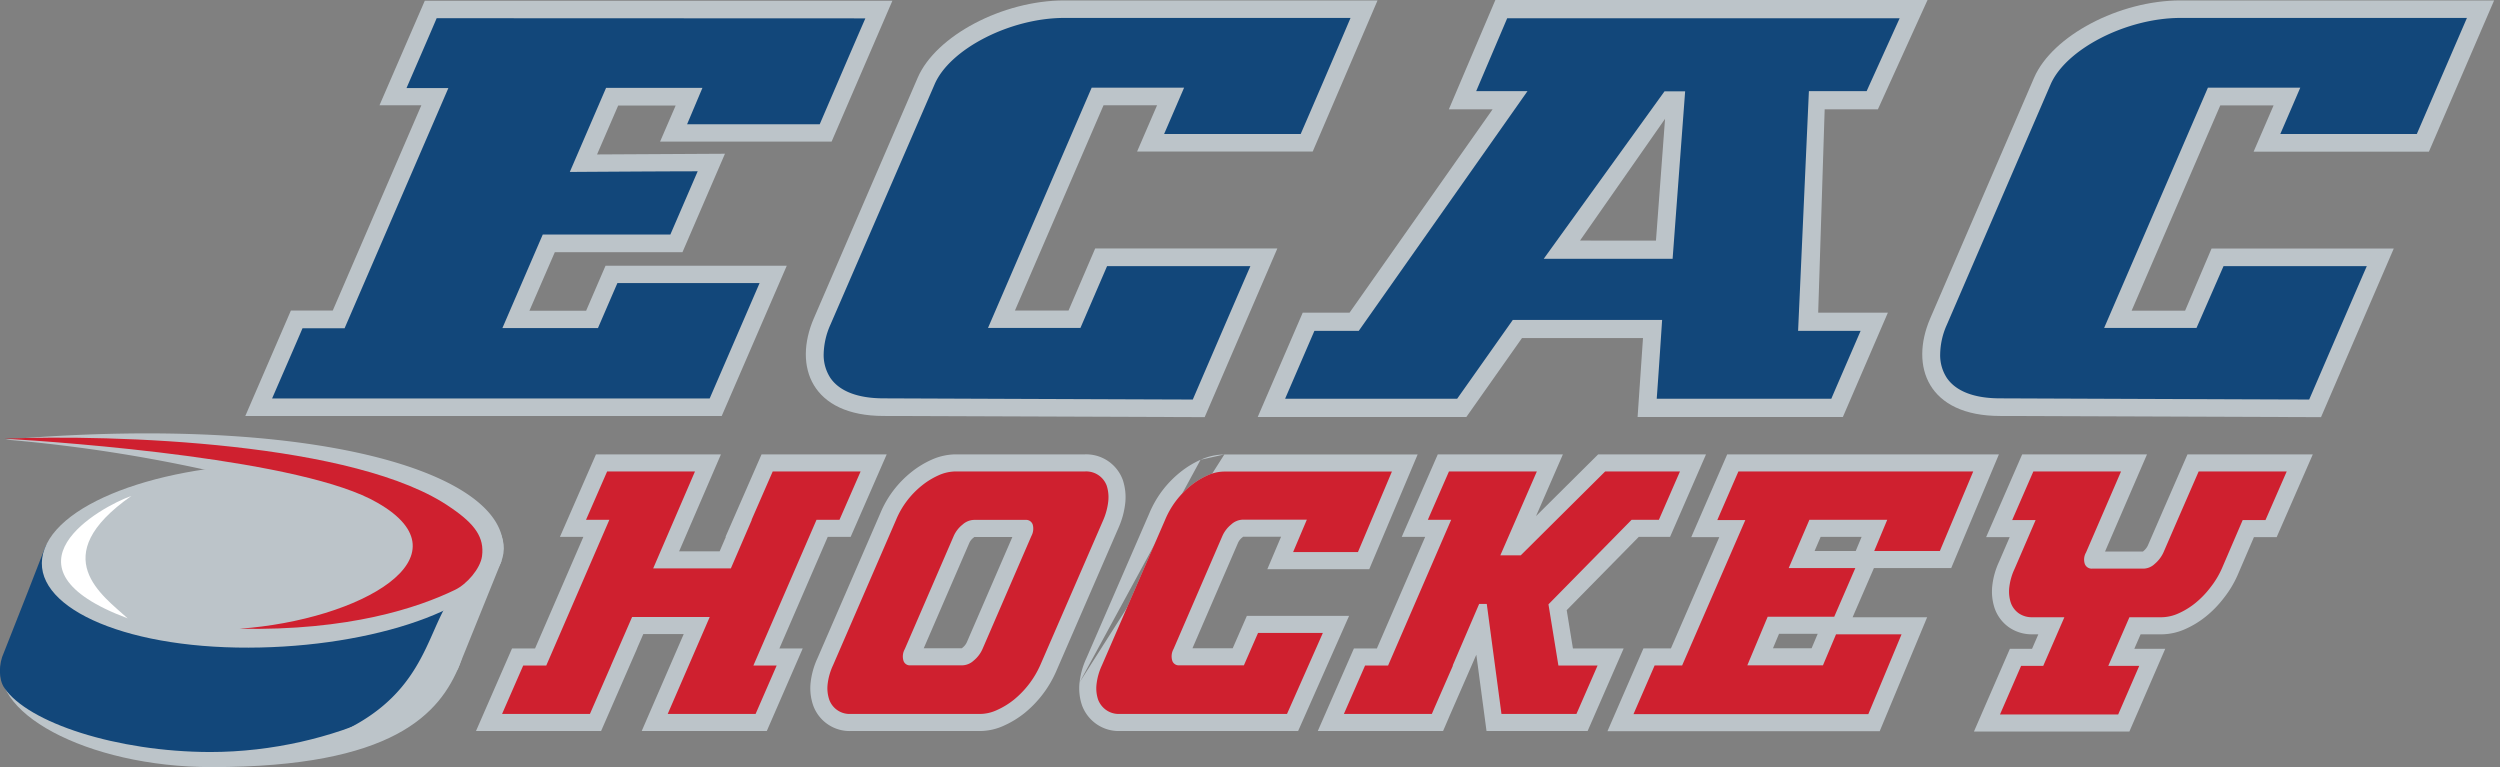 <?xml version="1.0" ?>
<svg viewBox="0 0 391 120" xmlns="http://www.w3.org/2000/svg" fill="none">
	<rect x="0" y="0" width="391" height="120" fill="#808080" stroke="none"/>
	<g clip-path="url(#a)">
		<path d="m38.367 65.057 7.13-16.493h6.548L65.901 16.46h-6.547l7.08-16.34h73.134l-9.505 22.026h-26.826l2.434-5.636h-8.99l-3.304 7.646 20.007-.11-6.649 15.403H86.77l-3.97 9.15h8.87l3.034-7.038h28.346l-10.173 23.497h-74.51ZM138.207 65.057c-11.279 0-14.185-7.748-10.916-15.284L143.53 12.15C146.361 5.593 156.82.068 166.444.068h49.003l-10.138 23.631h-27.468l3.126-7.24h-8.372l-13.857 32.105h8.382l4.165-9.699h28.49l-11.364 26.378-50.204-.186ZM312.813 65.057c-11.271 0-14.178-7.748-10.916-15.284l16.239-37.623C320.974 5.593 331.443.068 341.032.068h49.046L379.88 23.725h-27.416l3.126-7.241h-8.339L333.386 48.59h8.364l4.14-9.725h28.498l-11.38 26.378-50.195-.186ZM285.379 17.1h8.322L301.466 0h-67.591L226.6 17.1h6.844l-22.373 31.802h-7.325l-7.038 16.315h32.629l8.703-12.344h18.925l-.844 12.344h32.105l7.038-16.315h-10.899l1.014-31.801Zm-38.265 20.523 13.299-19.035-1.42 19.044-11.879-.009Z" fill="#BCC4C9"/>
		<path d="M68.293 2.847c-.845 2.011-3.034 7.038-4.715 10.925h6.548l-16.23 37.564h-6.582c-.845 2.002-3.075 7.105-4.757 10.983h68.436a16873.55 16873.55 0 0 0 7.807-18.047H96.563c-.845 1.944-3.042 7.038-3.042 7.038H78.575l6.311-14.625h19.957l4.275-9.894c-5.264 0-19.999.102-19.999.102l5.67-13.147h15.072l-2.399 5.687h20.742c1.005-2.324 5.069-11.829 7.139-16.56l-67.05-.026ZM166.444 2.805c-8.449 0-17.92 4.867-20.278 10.4L129.86 50.82a11.825 11.825 0 0 0-1.039 4.571 6.577 6.577 0 0 0 1.039 3.7c1.428 2.105 4.317 3.211 8.348 3.211 0 0 39.388.16 48.344.186 1.073-2.484 6.759-15.706 9.007-20.86h-22.415l-4.166 9.665h-14.456l16.214-37.58h14.456s-2.383 5.542-3.126 7.249h21.359c1.039-2.374 5.72-13.24 7.798-18.157h-44.779ZM341.032 2.805c-8.449 0-17.92 4.867-20.319 10.4L304.474 50.82a11.598 11.598 0 0 0-1.031 4.571 6.514 6.514 0 0 0 1.031 3.7c1.428 2.105 4.3 3.211 8.339 3.211 0 0 39.397.16 48.344.186 1.082-2.484 6.76-15.706 9.007-20.86h-22.406c-.997 2.29-4.225 9.665-4.225 9.665h-14.448l16.231-37.58h14.447s-2.382 5.542-3.126 7.249h21.351l7.84-18.157h-44.796ZM235.725 2.856l-4.85 11.397h8.027L212.507 51.75h-6.936l-4.58 10.611h26.91c1.369-1.926 8.703-12.326 8.703-12.326h23.352s-.583 8.88-.844 12.327h27.306c.845-1.986 2.89-6.684 4.58-10.612h-9.776l1.69-37.497h9.032c.896-1.994 3.304-7.283 5.162-11.397h-61.381Zm24.603 11.431h3.228l-1.96 26.192h-20.16l18.892-26.192Z" fill="#12477A"/>
		<path d="M71.909 103.922c-3.101 7.747-10.426 16.053-38.78 16.053-19.72 0-35.664-8.863-32.58-17.169C3.633 94.501 22.162 88.342 41.881 88.9c19.72.557 33.145 7.257 30.028 15.022Z" fill="#BCC4C9"/>
		<path d="M37.513 85.334c3.498.904 5.247 1.69 3.287 1.605-3.7-.118-4.436-.785-3.287-1.605-8.618-2.256-28.21-5.644-30.526.448-.464 1.242-4.503 11.575-6.379 16.281-.845 1.808-.845 4.224.085 5.542 3.684 5.425 17.557 9.979 32.156 10.012 19.712 0 37.125-9.361 40.251-17.117 9.885-24.375-30.602-18.672-35.587-15.166Z" fill="#12477A"/>
		<path d="M78.347 87.945c-3.1 7.688-21.604 13.679-41.298 13.332-19.695-.346-33.162-7.283-30.062-15.487C10.088 77.586 28.6 71.74 48.32 72.602c19.72.861 33.145 7.705 30.028 15.343Z" fill="#BCC4C9"/>
		<path d="M.845 68.749c52.493-4.368 82.529 6.759 77.257 19.711 0 0-11.634-2.146-14.473-3.38-2.839-1.233-26.623-10.476-26.623-10.476A239.87 239.87 0 0 0 .845 68.749Z" fill="#BCC4C9"/>
		<path d="M75.736 85.613c1.42 2.163 2.738 2.053 2.738 2.053l-6.852 16.949a24.592 24.592 0 0 1-6.675 6.759c-5.07 3.337-12.716 5.568-21.79 6.438 20.937-4.63 22.567-15.293 26.141-22.238a58.067 58.067 0 0 1 6.438-9.961Z" fill="#BCC4C9"/>
		<path d="M.693 68.605c16.805-.676 55.146.482 69.864 10.823 3.718 2.535 5.221 4.63 4.833 7.554-.27 1.977-2.391 4.393-4.225 5.272-5.779 2.796-16.56 6.42-33.753 6.083 19.018-1.36 36.33-11.28 21.638-19.695-11.5-6.75-48.523-9.462-58.357-10.037Z" fill="#CF202F"/>
		<path d="M20.556 77.561c-4.85 1.69-21.806 11.203-.583 19.154-3.844-3.523-13.002-9.649.583-19.154Z" fill="#fff"/>
		<path d="M140.142 81.312a13.274 13.274 0 0 1 1.69-2.957 13.522 13.522 0 0 1 2.34-2.408 11.833 11.833 0 0 1 2.611-1.605 6.677 6.677 0 0 1 2.645-.608h20.277a3.42 3.42 0 0 1 3.38 2.213c.251.776.338 1.597.253 2.408a10.203 10.203 0 0 1-.777 2.957l-9.877 22.745a14.64 14.64 0 0 1-4.115 5.382 12.183 12.183 0 0 1-2.627 1.605 6.378 6.378 0 0 1-2.628.617h-20.277a3.38 3.38 0 0 1-3.338-2.222 5.574 5.574 0 0 1-.261-2.408 9.522 9.522 0 0 1 .844-2.974l9.86-22.745Zm1.158 22.018a1.041 1.041 0 0 0 1.107.727h8.111a2.71 2.71 0 0 0 1.749-.727 4.866 4.866 0 0 0 1.385-1.799l7.655-17.692c.3-.548.375-1.19.211-1.792a1.086 1.086 0 0 0-1.124-.735h-8.102a2.795 2.795 0 0 0-1.749.735 4.716 4.716 0 0 0-1.386 1.792l-7.654 17.692a2.32 2.32 0 0 0-.203 1.799Z" fill="#BCC4C9"/>
		<path fill-rule="evenodd" clip-rule="evenodd" d="M170.293 76.522a.75.75 0 0 0-.45-.122l-.069.004H149.46a4.005 4.005 0 0 0-1.562.364l-.011.005-.012.005a9.152 9.152 0 0 0-2.021 1.243l-.007.005-.006.005a10.835 10.835 0 0 0-1.878 1.933l-.002.002a10.6 10.6 0 0 0-1.35 2.363l-.009.023-9.886 22.804-.018.037a6.873 6.873 0 0 0-.607 2.137c-.046.41-.003.825.126 1.218a.706.706 0 0 0 .693.446l.063-.003h20.314a3.718 3.718 0 0 0 1.509-.358l.026-.013.027-.012a9.523 9.523 0 0 0 2.042-1.245 11.983 11.983 0 0 0 3.349-4.382l9.87-22.727.001-.003a7.525 7.525 0 0 0 .572-2.175 3.173 3.173 0 0 0-.116-1.234.749.749 0 0 0-.274-.32Zm-.647-5.458a6.09 6.09 0 0 1 5.938 3.944l.021.058.019.058a8.509 8.509 0 0 1 .37 3.508l-.001.007a12.844 12.844 0 0 1-.981 3.732l-.002.005-9.882 22.756-.006.012a17.323 17.323 0 0 1-4.864 6.363l-.01.008-.01.008a14.896 14.896 0 0 1-3.178 1.946 9.053 9.053 0 0 1-3.699.861l-.023.001h-20.247a6.052 6.052 0 0 1-5.901-3.981l-.01-.026-.008-.026a8.222 8.222 0 0 1-.388-3.563l.001-.007a12.18 12.18 0 0 1 1.063-3.768l9.835-22.688a15.936 15.936 0 0 1 2.019-3.526 16.206 16.206 0 0 1 2.795-2.878 14.5 14.5 0 0 1 3.183-1.957 9.341 9.341 0 0 1 3.69-.847h20.276Zm-9.331 7.579a3.757 3.757 0 0 1 3.731 2.545l.026.077.022.08a5.079 5.079 0 0 1-.377 3.647l-7.621 17.614-.007.015a7.536 7.536 0 0 1-2.076 2.73 5.387 5.387 0 0 1-3.396 1.374l-.05.002h-8.059a3.711 3.711 0 0 1-3.759-2.61l2.551-.787-2.559.763a4.992 4.992 0 0 1 .357-3.728l7.613-17.596.004-.009a7.384 7.384 0 0 1 2.097-2.747 5.467 5.467 0 0 1 3.341-1.367l.07-.003h8.092Zm-15.841 22.744h5.955a.056.056 0 0 0 .017-.009l.069-.065.074-.06c.267-.215.479-.489.621-.8l7.126-16.47h-5.93a.13.13 0 0 0-.055.029l-.073.067-.078.062a2.043 2.043 0 0 0-.597.769l-7.129 16.477Z" fill="#BCC4C9"/>
		<path d="M183.342 103.33a1.063 1.063 0 0 0 1.123.727h10.08l2.213-5.07h10.139l-5.61 12.674h-26.192a3.42 3.42 0 0 1-2.095-.617 3.508 3.508 0 0 1-1.25-1.605 5.574 5.574 0 0 1-.254-2.408 9.516 9.516 0 0 1 .845-2.974l9.877-22.745a13.594 13.594 0 0 1 1.69-2.957 13.79 13.79 0 0 1 2.34-2.408c.8-.646 1.68-1.186 2.619-1.605a6.508 6.508 0 0 1 2.636-.591h26.192l-5.315 12.597h-10.138l2.146-5.07h-10.063a2.78 2.78 0 0 0-1.749.736 4.878 4.878 0 0 0-1.385 1.79l-7.647 17.693a2.362 2.362 0 0 0-.202 1.833Z" fill="#BCC4C9"/>
		<path fill-rule="evenodd" clip-rule="evenodd" d="M191.488 71.08h30.231l-7.567 17.938h-15.94l2.146-5.07h-5.922a.112.112 0 0 0-.048.026l-.066.062-.07.056a2.211 2.211 0 0 0-.621.796l-7.131 16.499h6.297l2.214-5.07h15.988l-7.974 18.014h-27.886a6.094 6.094 0 0 1-3.671-1.1l-.008-.006a6.176 6.176 0 0 1-2.202-2.827l-.021-.055-.019-.055a8.248 8.248 0 0 1-.375-3.559m14.498-3.399-2.558.765a5.041 5.041 0 0 1 .355-3.76l7.61-17.61.01-.02a7.54 7.54 0 0 1 2.077-2.716 5.448 5.448 0 0 1 3.358-1.377l.066-.003h14.158l-2.146 5.07h4.338l3.062-7.258h-22.15a3.833 3.833 0 0 0-1.541.348l-.012.005-.012.006a9.199 9.199 0 0 0-2.03 1.244l-.005.004a11.13 11.13 0 0 0-1.883 1.936 10.953 10.953 0 0 0-1.355 2.373l-.008.02-9.901 22.801-.018.037a6.81 6.81 0 0 0-.607 2.138v.002c-.046.399-.008.804.11 1.188a.833.833 0 0 0 .277.337.748.748 0 0 0 .456.133l.052-.002h24.505l3.246-7.334h-4.289l-2.214 5.07h-11.729a3.735 3.735 0 0 1-3.758-2.564l2.536-.833Zm8.147-32.25-.016.001h.016Zm-.016.001a9.176 9.176 0 0 0-3.705.828l3.705-.828Zm-3.705.828a14.552 14.552 0 0 0-3.195 1.96 16.45 16.45 0 0 0-2.791 2.873l-.008.01a16.315 16.315 0 0 0-2.012 3.516l-9.854 22.69a12.173 12.173 0 0 0-1.063 3.769" fill="#BCC4C9"/>
		<path d="M255.183 81.296h4.266l3.296-7.562h-11.694l-13.205 13.12h-3.194l5.711-13.12h-13.746l-3.304 7.562h3.65l-9.868 22.795h-3.599l-3.312 7.57h13.755l.388-.904 2.915-6.666h-.042l4.14-9.64h1.191l2.298 17.21h11.727l3.304-7.57h-6.125l-1.555-9.573 13.003-13.222Z" fill="#BCC4C9"/>
		<path fill-rule="evenodd" clip-rule="evenodd" d="M224.87 71.064h19.567l-4.201 9.652 9.714-9.652h16.87l-5.622 12.901h-4.896l-11.27 11.46.974 5.996h7.932l-5.634 12.91h-15.812l-1.594-11.938-4.121 9.426-1.08 2.512h-19.595l5.648-12.91h3.592l7.556-17.456h-3.664l5.636-12.901Zm2.523 7.562h3.635l-12.179 28.135h-3.607l-.976 2.23h7.919l.976-2.23h-.013l6.433-14.98h5.287l2.298 17.21h7.642l.974-2.23h-4.319l-2.135-13.15 14.736-14.985h3.637l.968-2.222h-6.517l-13.206 13.12h-8.368l5.711-13.12h-7.925l-.971 2.222Z" fill="#BCC4C9"/>
		<path d="M357.643 73.734h-13.772l-3.312 7.604-2.197 5.07a5.146 5.146 0 0 1-1.36 1.782 2.654 2.654 0 0 1-1.69.743h-8.085a1.143 1.143 0 0 1-1.166-.743 2.188 2.188 0 0 1 .194-1.783l5.475-12.673h-13.713l-3.312 7.604h3.667l-3.278 7.604a9.229 9.229 0 0 0-.845 2.949 5.61 5.61 0 0 0 .254 2.416c.24.654.673 1.22 1.242 1.622a3.597 3.597 0 0 0 2.103.608h5.019l-3.304 7.604h-3.464l-3.303 7.604h18.486l3.295-7.604h-4.841l3.304-7.604h5.069a6.609 6.609 0 0 0 2.619-.608 11.835 11.835 0 0 0 2.636-1.622c.871-.71 1.654-1.521 2.332-2.416a13.774 13.774 0 0 0 1.791-2.95l3.27-7.603h3.565l3.321-7.604Z" fill="#BCC4C9"/>
		<path fill-rule="evenodd" clip-rule="evenodd" d="M316.268 71.064h19.524l-6.567 15.2h5.928l.058-.057.072-.06c.273-.23.492-.514.644-.835l2.182-5.036 4.013-9.212h19.6l-5.652 12.944h-3.555l-2.582 6.006-.008.017a16.43 16.43 0 0 1-2.119 3.496 16.821 16.821 0 0 1-2.755 2.85l-.002.001a14.491 14.491 0 0 1-3.216 1.982 9.278 9.278 0 0 1-3.662.847H334.791l-.984 2.265h4.837l-5.609 12.943h-24.31l5.623-12.943h3.465l.983-2.265h-.916a6.268 6.268 0 0 1-3.622-1.06l-.028-.02-.027-.018a6.109 6.109 0 0 1-2.207-2.882l-.013-.037-.012-.036a8.271 8.271 0 0 1-.375-3.565c.147-1.3.507-2.566 1.066-3.749l1.652-3.832h-3.684l5.638-12.944Zm2.512 7.604h3.651l-4.906 11.378-.022.047a6.559 6.559 0 0 0-.601 2.096v.005c-.047.41-.007.827.118 1.221a.762.762 0 0 0 .241.315.929.929 0 0 0 .514.138h9.163l-5.623 12.943h-3.465l-.983 2.265h12.662l.982-2.265h-4.846l5.624-12.944h6.785a3.94 3.94 0 0 0 1.534-.361l.015-.007.015-.007a9.131 9.131 0 0 0 2.039-1.255m-22.897-13.57.987-2.263h7.901l-3.812 8.823a4.865 4.865 0 0 0-.335 3.786l.016.049.017.048a3.813 3.813 0 0 0 3.752 2.493h8.085l.079-.004a5.32 5.32 0 0 0 3.317-1.423 7.809 7.809 0 0 0 2-2.65l.013-.029 2.209-5.098 2.611-5.995h7.944l-.989 2.264h-3.576l-3.957 9.201a11.079 11.079 0 0 1-1.436 2.36l-.019.025-.019.024a11.44 11.44 0 0 1-1.891 1.96" fill="#BCC4C9"/>
		<path d="m131.296 81.296 3.304-7.562h-13.747l-3.303 7.562h.034l-3.279 7.604h-12.149l6.539-15.166H94.957l-3.303 7.562h3.65l-9.869 22.795h-3.607l-3.304 7.57h13.738l3.304-7.57h-.009l3.304-7.596h12.141l-6.573 15.166h13.746l3.295-7.57h-3.641l9.876-22.795h3.591Z" fill="#BCC4C9"/>
		<path fill-rule="evenodd" clip-rule="evenodd" d="M93.21 71.064h19.544l-6.539 15.166h6.334l.976-2.265h-.055l5.636-12.901h19.574l-5.637 12.901h-3.585l-7.563 17.456h3.649l-5.619 12.91h-19.563l6.573-15.166h-6.324l-.981 2.256h.014l-5.634 12.91H74.446l5.634-12.91h3.602l7.557-17.456h-3.665l5.636-12.901Zm2.524 7.562h3.635l-12.18 28.135h-3.613l-.974 2.23h7.912l.974-2.23h-.003l5.626-12.936h17.958l-6.573 15.166h7.929l.971-2.23h-3.634l12.191-28.135h3.596l.971-2.222h-7.919l-.971 2.222h.012l-5.58 12.943H98.097l6.54-15.165h-7.932l-.971 2.222Z" fill="#BCC4C9"/>
		<path d="m303.392 86.179 5.222-12.445h-36.728l-3.303 7.604h4.385l-9.885 22.744h-4.301l-3.303 7.604h36.727l5.196-12.479h-10.248l-2.045 4.85H273.28l3.186-7.604h10.409l3.295-7.604h-10.418l3.236-7.553h12.175l-2.036 4.883h10.265Z" fill="#BCC4C9"/>
		<path fill-rule="evenodd" clip-rule="evenodd" d="M270.135 71.064h42.494l-7.461 17.785H293.08l-3.332 7.688h11.658l-7.42 17.819h-42.578l5.623-12.944h4.301l7.564-17.404h-4.384l5.623-12.944Zm2.519 7.604h4.385l-12.206 28.084h-4.3l-.984 2.264h30.877l2.972-7.139h-4.473l-2.044 4.85h-17.614l5.422-12.944h10.433l.981-2.264h-10.399l5.523-12.893h17.942l-2.036 4.883h4.484l2.981-7.105h-30.961l-.983 2.264Zm18.503 5.297h-6.408l-.948 2.214h6.433l.923-2.214Zm-6.865 15.158h-6.05l-.949 2.264h6.044l.955-2.264Z" fill="#BCC4C9"/>
		<path d="M140.142 81.312a13.274 13.274 0 0 1 1.69-2.957 13.522 13.522 0 0 1 2.34-2.408 11.833 11.833 0 0 1 2.611-1.605 6.677 6.677 0 0 1 2.645-.608h20.277a3.42 3.42 0 0 1 3.38 2.213c.251.776.338 1.597.253 2.408a10.203 10.203 0 0 1-.777 2.957l-9.877 22.745a14.64 14.64 0 0 1-4.115 5.382 12.183 12.183 0 0 1-2.627 1.605 6.378 6.378 0 0 1-2.628.617h-20.277a3.38 3.38 0 0 1-3.338-2.222 5.574 5.574 0 0 1-.261-2.408 9.522 9.522 0 0 1 .844-2.974l9.86-22.745Zm1.158 22.018a1.041 1.041 0 0 0 1.107.727h8.111a2.71 2.71 0 0 0 1.749-.727 4.866 4.866 0 0 0 1.385-1.799l7.655-17.692c.3-.548.375-1.19.211-1.792a1.086 1.086 0 0 0-1.124-.735h-8.102a2.795 2.795 0 0 0-1.749.735 4.716 4.716 0 0 0-1.386 1.792l-7.654 17.692a2.32 2.32 0 0 0-.203 1.799ZM183.342 103.33a1.063 1.063 0 0 0 1.123.727h10.08l2.213-5.07h10.139l-5.61 12.674h-26.192a3.42 3.42 0 0 1-2.095-.617 3.508 3.508 0 0 1-1.25-1.605 5.574 5.574 0 0 1-.254-2.408 9.516 9.516 0 0 1 .845-2.974l9.877-22.745a13.594 13.594 0 0 1 1.69-2.957 13.79 13.79 0 0 1 2.34-2.408c.8-.646 1.68-1.186 2.619-1.605a6.508 6.508 0 0 1 2.636-.591h26.192l-5.315 12.597h-10.138l2.146-5.07h-10.063a2.78 2.78 0 0 0-1.749.736 4.878 4.878 0 0 0-1.385 1.79l-7.647 17.693a2.362 2.362 0 0 0-.202 1.833ZM255.183 81.296h4.266l3.296-7.562h-11.694l-13.205 13.12h-3.194l5.711-13.12h-13.746l-3.304 7.562h3.65l-9.868 22.795h-3.599l-3.312 7.57h13.755l.388-.904 2.915-6.666h-.042l4.14-9.64h1.191l2.298 17.21h11.727l3.304-7.57h-6.125l-1.555-9.573 13.003-13.222ZM357.643 73.734h-13.772l-3.312 7.604-2.197 5.07a5.146 5.146 0 0 1-1.36 1.782 2.654 2.654 0 0 1-1.69.743h-8.085a1.143 1.143 0 0 1-1.166-.743 2.188 2.188 0 0 1 .194-1.783l5.475-12.673h-13.713l-3.312 7.604h3.667l-3.278 7.604a9.229 9.229 0 0 0-.845 2.949 5.61 5.61 0 0 0 .254 2.416c.24.654.673 1.22 1.242 1.622a3.597 3.597 0 0 0 2.103.608h5.019l-3.304 7.604h-3.464l-3.303 7.604h18.486l3.295-7.604h-4.841l3.304-7.604h5.069a6.609 6.609 0 0 0 2.619-.608 11.835 11.835 0 0 0 2.636-1.622c.871-.71 1.654-1.521 2.332-2.416a13.774 13.774 0 0 0 1.791-2.95l3.27-7.603h3.565l3.321-7.604ZM131.296 81.296l3.304-7.562h-13.747l-3.303 7.562h.034l-3.279 7.604h-12.149l6.539-15.166H94.957l-3.303 7.562h3.65l-9.869 22.795h-3.607l-3.304 7.57h13.738l3.304-7.57h-.009l3.304-7.596h12.141l-6.573 15.166h13.746l3.295-7.57h-3.641l9.876-22.795h3.591ZM303.392 86.179l5.222-12.445h-36.728l-3.303 7.604h4.385l-9.885 22.744h-4.301l-3.303 7.604h36.727l5.196-12.479h-10.248l-2.045 4.85H273.28l3.186-7.604h10.409l3.295-7.604h-10.418l3.236-7.553h12.175l-2.036 4.883h10.265Z" fill="#CF202F"/>
	</g>
	<defs>
		<clipPath id="a">
			<path fill="#fff" d="M0 0h390.078v120H0z"/>
		</clipPath>
	</defs>
</svg>